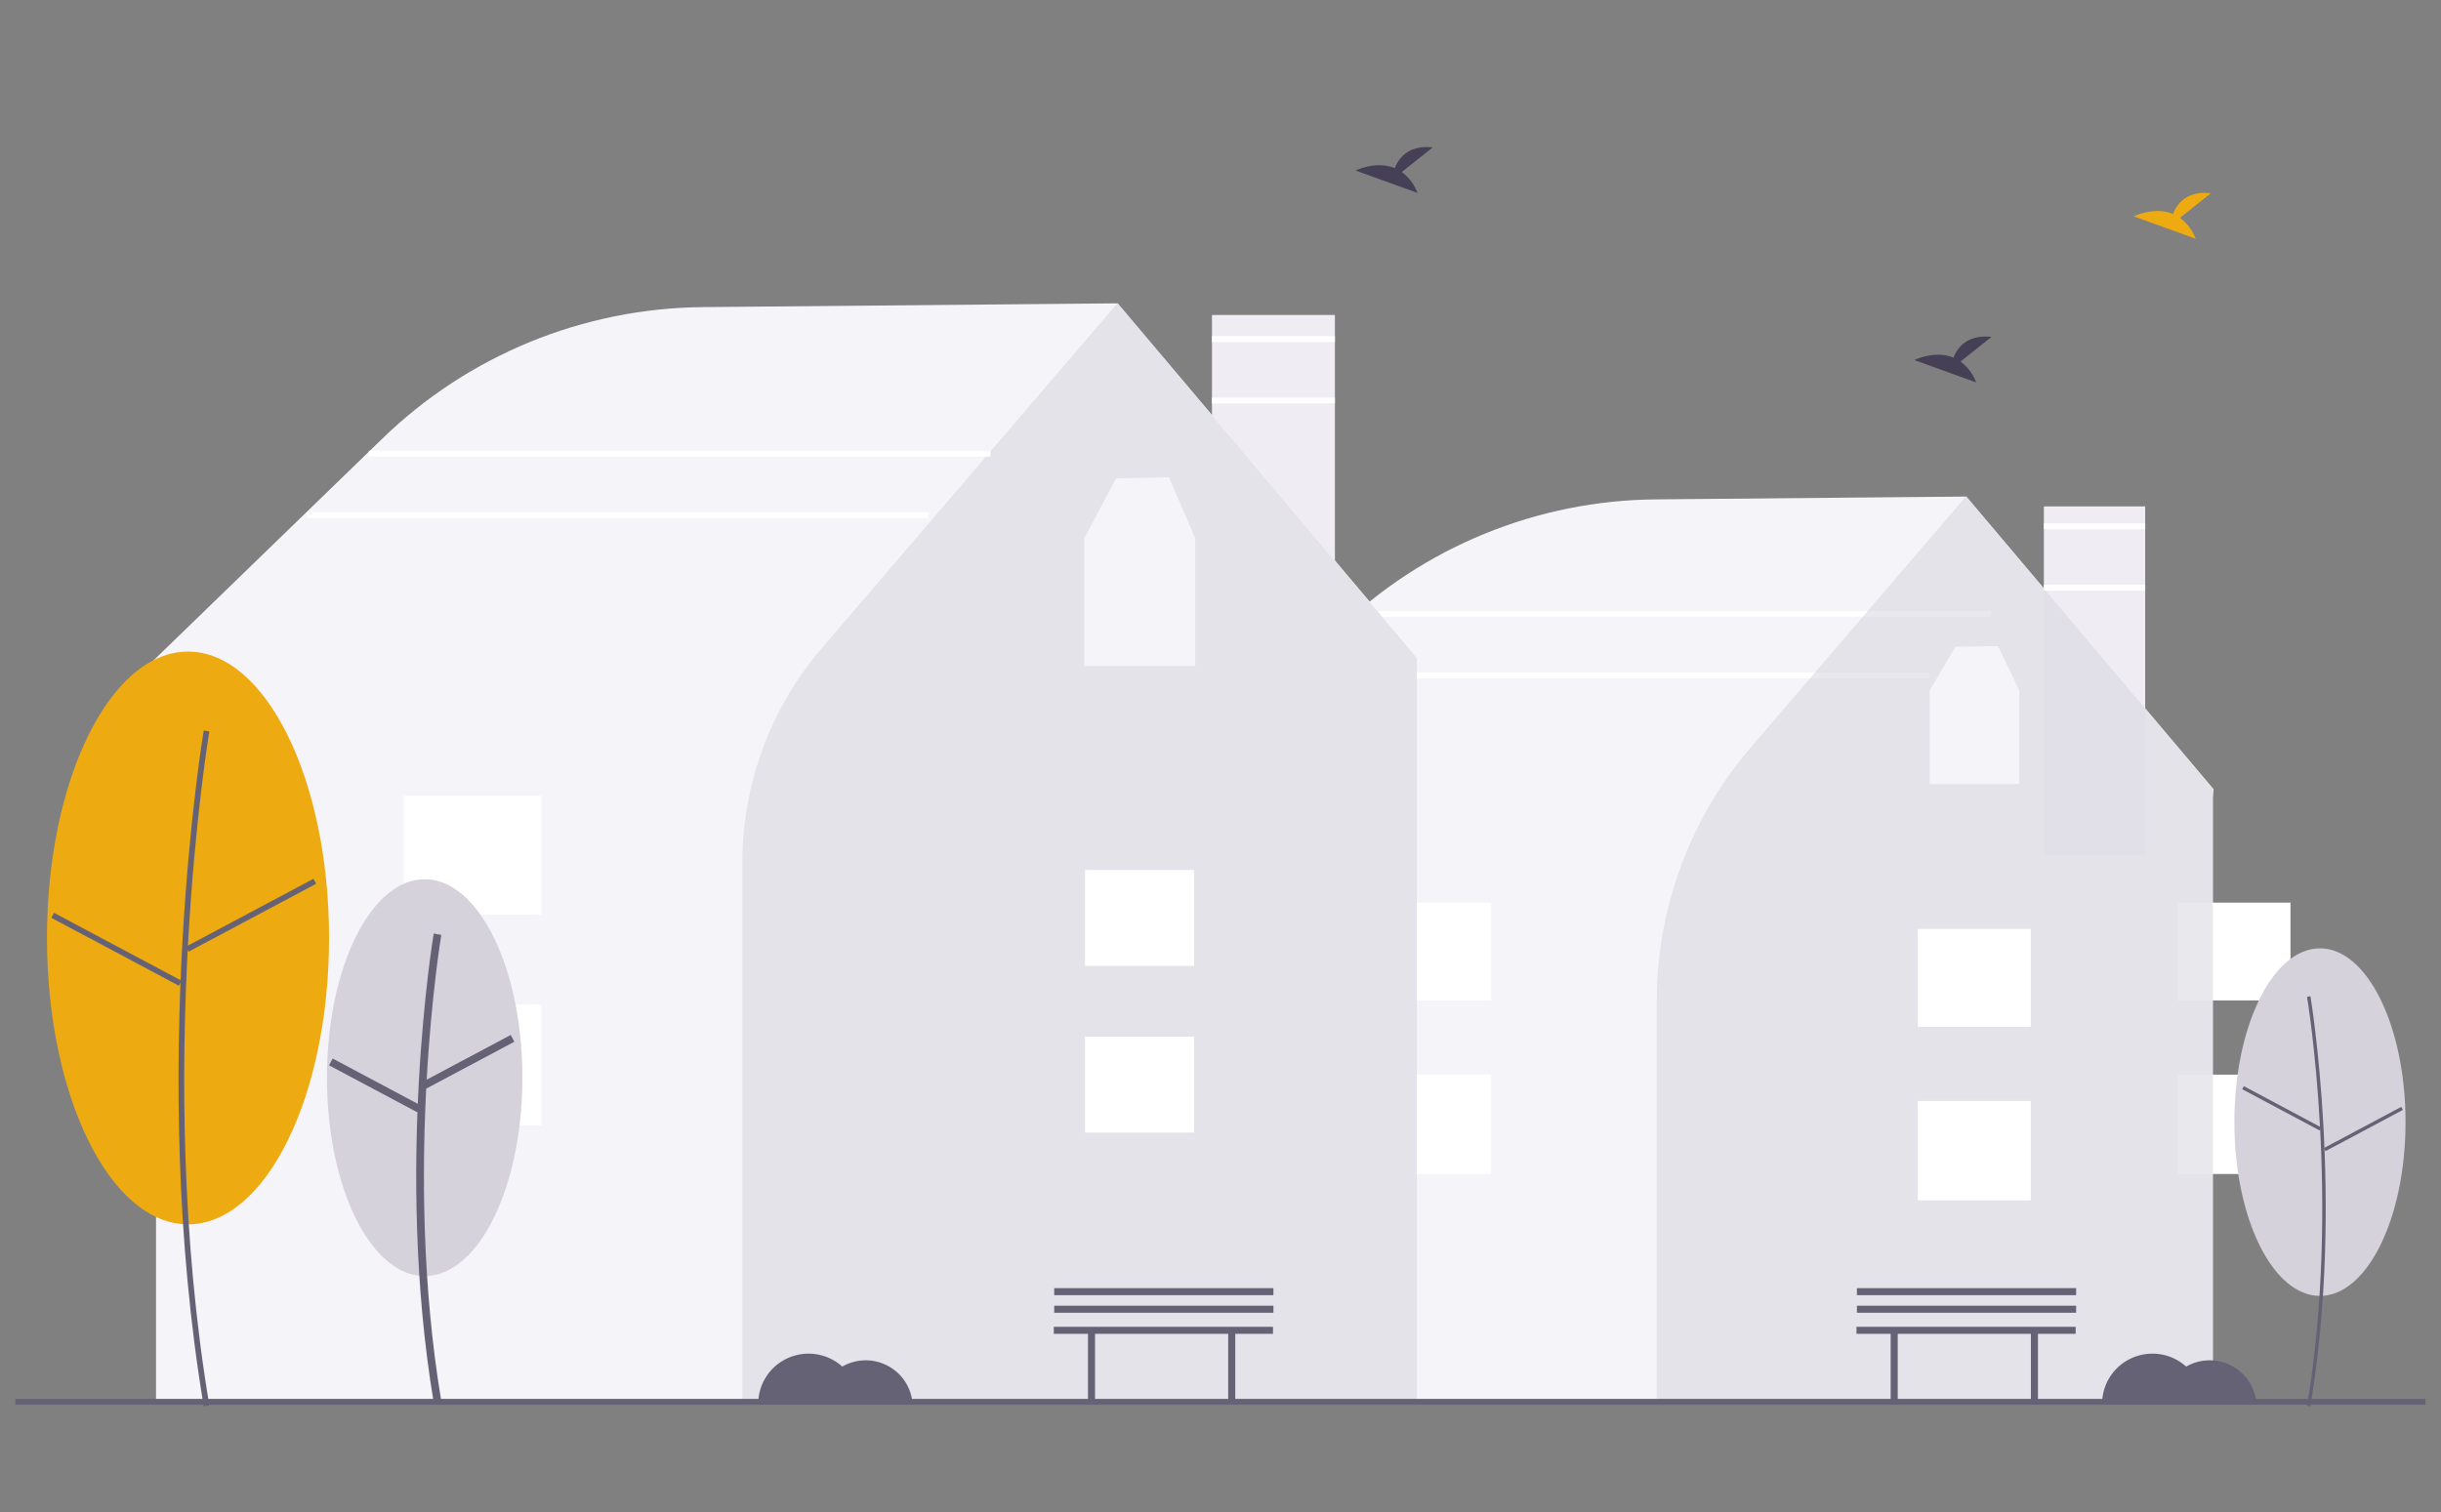 <svg xmlns="http://www.w3.org/2000/svg" width="526" height="326" fill="none" xmlns:v="https://vecta.io/nano"><rect width="100%" height="100%" fill="#808080" stroke="none"/><path d="M476.843 302.508h-223.94V171.7l-1.029-.659 36.35-35.243c18.374-17.877 42.993-27.969 68.685-28.158l66.823-.608.096.114 53.171 62.967-.157 1.743.001 130.652z" fill="#f5f4f8"/><path d="M429.013 131.715H295.081v1.261h133.932v-1.261zm-13.301 13.239H281.78v1.261h133.932v-1.261zm77.854 86.679H469.22v21.42h24.346v-21.42zm0-37.075H469.22v21.08h24.346v-21.08z" fill="#fff"/><path d="M462.257 109.153h-21.831v75.212h21.831v-75.212z" fill="#efecf3"/><path d="M476.844 302.507H357.002v-86.685a84.12 84.12 0 0 1 20.248-54.688l46.391-54.14 53.203 63.048v132.465z" fill="#d5d2dc" fill-opacity=".5"/><path d="M437.611 237.317h-24.345v21.421h24.345v-21.421zm0-37.076h-24.345v21.081h24.345v-21.081zm-116.289 31.392h-24.345v21.42h24.345v-21.42zm0-37.075h-24.345v21.08h24.345v-21.08z" fill="#fff"/><path d="M287.653 67.891h-26.492v91.288h26.492V67.891z" fill="#efecf3"/><path d="M305.291 302.507H33.62V143.774L32.412 143l.285-.277 49.621-48.112c18.54-18.04 43.383-28.225 69.309-28.415l89.233-.811.096.114 64.519 76.404-.185 2.088.001 158.517z" fill="#f5f4f8"/><path d="M305.291 302.506H159.967V185.952c.006-16.951 6.076-33.345 17.122-46.245l63.693-74.332 64.509 76.443v160.688z" fill="#d5d2dc" fill-opacity=".5"/><path d="M257.321 223.45h-23.5v20.677h23.5V223.45zm0-35.935h-23.5v20.676h23.5v-20.676zm-140.725 29.036H87.047v25.999h29.549v-25.999zm0-45.001H87.047v25.586h29.549V171.55z" fill="#fff"/><path d="M522.643 301.529H3.309v1.261h519.334v-1.261z" fill="#666276"/><path d="M91.509 275.056c11.631 0 21.06-19.15 21.06-42.774s-9.429-42.774-21.06-42.774-21.06 19.15-21.06 42.774 9.429 42.774 21.06 42.774z" fill="#d5d2dc"/><g fill="#666276"><path d="M93.456 302.297c-8.435-50.372-.085-100.568 0-101.068l1.641.276c-.085.498-8.387 50.428 0 100.52l-1.641.272z"/><path d="M110.048 223.083l-19.044 10.14.785 1.461 19.044-10.14-.785-1.461zm-38.354 5.079l-.785 1.461 19.041 10.145.785-1.46-19.041-10.146z"/></g><path d="M40.514 263.909c16.785 0 30.392-27.638 30.392-61.73s-13.607-61.73-30.392-61.73-30.392 27.638-30.392 61.73 13.607 61.73 30.392 61.73z" fill="#eeaa11"/><g fill="#666276"><path d="M43.9 303.125c-12.156-72.603-.123-144.942 0-145.664l1.21.204c-.123.721-12.121 72.865 0 145.26l-1.21.2z"/><path d="M67.549 189.418l-27.484 14.634.579 1.078 27.484-14.634-.579-1.078zm-55.909 7.334l-.58 1.078 27.48 14.641.579-1.077-27.479-14.642z"/></g><path d="M422.463 77.932l6.662-5.305c-5.175-.567-7.302 2.241-8.17 4.465-4.043-1.671-8.445.519-8.445.519l13.329 4.817a10.04 10.04 0 0 0-3.374-4.497h-.002zM302.07 37.079l6.662-5.305c-5.175-.567-7.302 2.241-8.17 4.465-4.043-1.671-8.445.519-8.445.519l13.329 4.817c-.673-1.788-1.844-3.348-3.376-4.497z" fill="#454056"/><path d="M469.752 46.956l6.662-5.304c-5.176-.567-7.303 2.241-8.17 4.465-4.044-1.671-8.446.519-8.446.519l13.33 4.817a10.04 10.04 0 0 0-3.375-4.498l-.001.001z" fill="#eeaa11"/><path d="M186.547 293.215a10.11 10.11 0 0 0-5.045 1.348 10.87 10.87 0 0 0-5.562-2.652 10.89 10.89 0 0 0-6.115.797c-1.917.848-3.546 2.233-4.689 3.986s-1.75 3.797-1.748 5.887h33.255a10.06 10.06 0 0 0-3.197-6.66 10.15 10.15 0 0 0-6.898-2.706h-.001zm289.588 0a10.11 10.11 0 0 0-5.045 1.348 10.87 10.87 0 0 0-5.562-2.652 10.89 10.89 0 0 0-6.114.797 10.82 10.82 0 0 0-4.69 3.986c-1.142 1.752-1.75 3.797-1.747 5.887h33.254a10.06 10.06 0 0 0-3.197-6.661c-1.873-1.738-4.338-2.704-6.899-2.705zm-201.821-7.227h-47.238v1.517h7.367v14.41h1.523v-14.41h28.694v14.41h1.524v-14.41h8.129l.001-1.517zm.092-4.538h-47.237v1.517h47.237v-1.517zm.001-3.792h-47.238v1.517h47.238v-1.517z" fill="#666276"/><path d="M499.917 279.33c10.185 0 18.442-16.77 18.442-37.457s-8.257-37.456-18.442-37.456-18.441 16.77-18.441 37.456 8.256 37.457 18.441 37.457z" fill="#d5d2dc"/><g fill="#666276"><path d="M497.863 303.125c7.376-44.054.074-87.946 0-88.388l-.735.126c.074.437 7.355 44.213 0 88.141l.735.121z"/><path d="M483.511 234.124l-.352.654 16.68 8.886.352-.654-16.68-8.886zm33.934 4.454l-16.681 8.886.352.654 16.681-8.885-.352-.655zm-70.163 47.41h-47.238v1.517h7.367v14.41h1.524v-14.41h28.694v14.41h1.524v-14.41h8.128l.001-1.517zm.093-4.538h-47.238v1.517h47.238v-1.517zm0-3.792h-47.238v1.517h47.238v-1.517z"/></g><path d="M257.569 116.019l-5.679-13.117-11.401.203-6.916 13.076.139.175h-.05v27.2h23.892v-27.2l.015-.337zm177.565 32.831l-4.59-9.587-9.213.148-5.589 9.558.113.127h-.04v19.882h19.307v-19.882l.012-.246z" fill="#f5f4f8"/><path d="M213.411 97.174H79.479v1.261h133.932v-1.261zm-13.3 13.239H66.179v1.261h133.933v-1.261zm262.146 2.39h-21.831v1.261h21.831v-1.261zm0 13.239h-21.831v1.261h21.831v-1.261zM287.653 72.455h-26.492v1.261h26.492v-1.261zm0 13.239h-26.492v1.261h26.492v-1.261z" fill="#fff"/></svg>